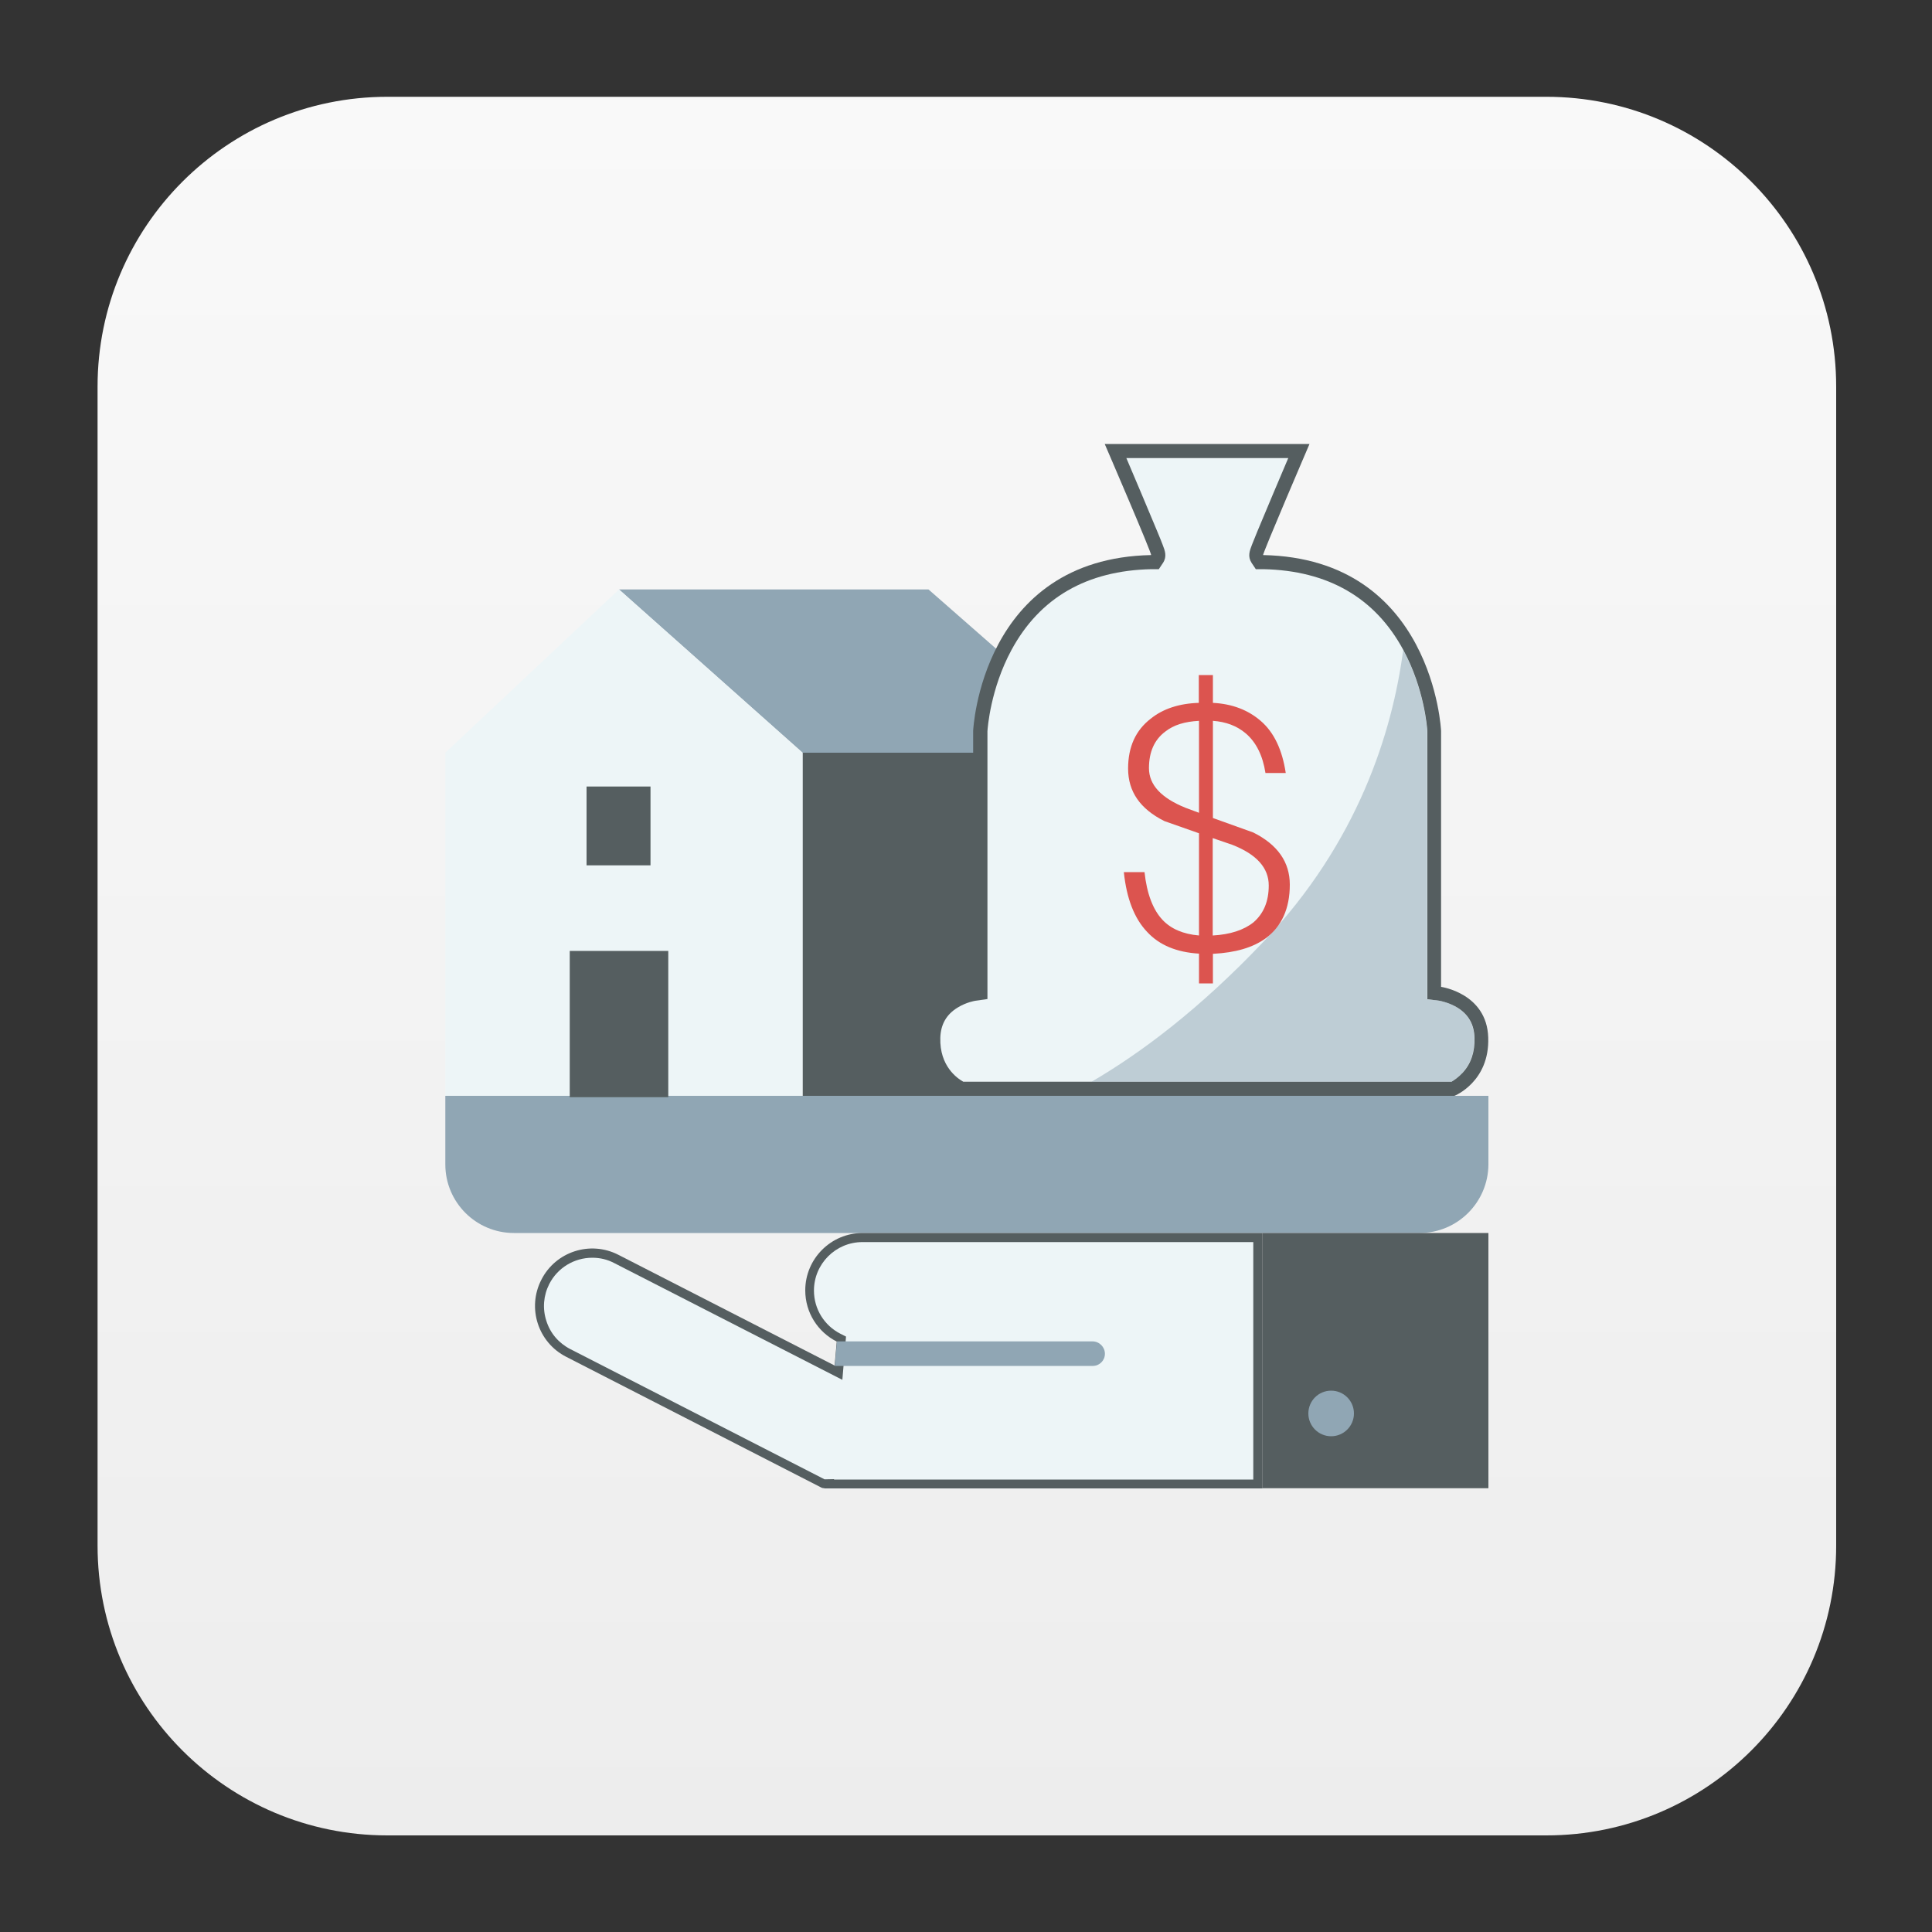 <?xml version="1.0" encoding="utf-8"?>
<!-- Generator: Adobe Illustrator 22.1.0, SVG Export Plug-In . SVG Version: 6.00 Build 0)  -->
<svg version="1.1" id="图层_1" xmlns="http://www.w3.org/2000/svg" xmlns:xlink="http://www.w3.org/1999/xlink" x="0px" y="0px"
	 viewBox="0 0 1000 1000" style="enable-background:new 0 0 1000 1000;" xml:space="preserve">
<rect x="0" y="0" width="1000" height="1000" fill="#333333" stroke="none"/>
<style type="text/css">
	.st0{fill:url(#SVGID_1_);}
	.st1{fill:#555E60;}
	.st2{fill:#90A6B4;}
	.st3{fill:#EDF5F7;}
	.st4{opacity:0.5;fill:#90A6B4;}
	.st5{fill:#DC544F;}
</style>
<g>
	<g>
		<linearGradient id="SVGID_1_" gradientUnits="userSpaceOnUse" x1="500.416" y1="50.127" x2="500.416" y2="952.475">
			<stop  offset="0" style="stop-color:#F9F9F9"/>
			<stop  offset="1" style="stop-color:#EDEDED"/>
		</linearGradient>
		<path class="st0" d="M800.4,950H200.5c-82.8,0-150-67.1-150-150V200.1c0-82.8,67.1-150,150-150h599.9c82.8,0,150,67.1,150,150V800
			C950.4,882.9,883.2,950,800.4,950z"/>
	</g>
	<g>
		<rect x="415.4" y="389.6" class="st1" width="161.6" height="177.7"/>
		<polygon class="st2" points="480.6,305.1 320.4,305.1 415.4,389.6 577,389.6 		"/>
		<polygon class="st3" points="320.4,305.1 230.5,389.6 230.5,567.2 415.4,567.2 415.4,389.6 		"/>
		<path class="st2" d="M734.8,638.2H266c-19.6,0-35.5-15.9-35.5-35.5v-35.5h539.9v35.5C770.3,622.3,754.4,638.2,734.8,638.2z"/>
		<rect x="653.5" y="638.2" class="st1" width="116.9" height="132.1"/>
		<path class="st1" d="M446.5,638.2c-16.4,0-29.7,13.3-29.7,29.7l0,0c0,11.6,6.6,21.6,16.3,26.5l-1.1,12.4l-111.9-57.3
			c-14.6-7.5-32.5-1.7-39.9,12.9l0,0c-7.5,14.6-1.7,32.5,12.9,39.9L425,769.9c0.5,0.3,1.1,0.4,1.7,0.4l0,0.1h226.8v-72.8v-4.4v-55
			H446.5z"/>
		<path class="st3" d="M431.7,765.8l0-0.2l-4.9,0.1l-131.6-67.4c-6-3.1-10.4-8.2-12.4-14.6c-2.1-6.4-1.5-13.2,1.5-19.1
			c4.3-8.4,12.9-13.6,22.3-13.6c4,0,7.8,0.9,11.4,2.8l118,60.4l1.9-22.4l-2.8-1.4c-8.5-4.3-13.8-12.9-13.8-22.4
			c0-13.8,11.2-25.1,25.1-25.1h202.3v122.9H431.7z"/>
		<path class="st2" d="M565.6,707H432.1l1.1-12.7h132.3c3.5,0,6.4,2.9,6.4,6.4l0,0C571.9,704.2,569.1,707,565.6,707z"/>
		<path class="st1" d="M770.3,537c-0.7-22.9-24.4-26.2-24.4-26.2V378.3c0,0-4-89.2-92.1-91c-0.7,0,24-57.5,24-57.5h-51h-4h-51
			c0,0,24.8,57.5,24,57.5c-88.1,1.8-92.1,91-92.1,91v132.5c0,0-23.7,3.3-24.4,26.2c-0.7,22.9,17.5,30.2,17.5,30.2h126h4h126
			C752.9,567.2,771.1,559.9,770.3,537z"/>
		<path class="st3" d="M498.6,559.9c-3.2-1.8-12.3-8.1-11.9-22.7c0.2-7,3.2-12.2,9-15.7c4.5-2.8,9.1-3.5,9.1-3.5l6.3-0.9V378.5
			c0.1-1.8,1.6-22,12.4-42c14.6-27.1,39-41.2,72.5-41.9h3.8l2.2-3.3c2.1-3.3,1-6.2-0.2-9.3c-0.6-1.6-1.5-3.8-2.7-6.7
			c-2-4.8-4.8-11.5-8.3-19.8c-2.8-6.6-5.6-13.2-7.8-18.4h83.8c-2.2,5.2-5,11.8-7.8,18.4c-3.5,8.3-6.3,15-8.3,19.8
			c-1.2,2.9-2.1,5.2-2.7,6.7c-1.2,3.1-2.3,6-0.2,9.3l2.2,3.3l3.9,0c33.5,0.7,57.9,14.8,72.5,41.9c10.8,20,12.3,40.2,12.4,42v138.7
			l6.3,0.8c0.4,0.1,5,0.9,9.5,3.7c5.6,3.6,8.4,8.6,8.6,15.5c0.2,7.3-1.8,13.3-6.1,18c-2.2,2.4-4.5,3.9-5.8,4.7H498.6z"/>
		<path class="st4" d="M751.2,559.9c1.3-0.7,3.6-2.2,5.8-4.7c4.3-4.7,6.3-10.8,6.1-18c-0.2-6.9-3-11.9-8.6-15.5
			c-4.5-2.9-9.1-3.7-9.5-3.7l-6.3-0.8V378.5c-0.1-1.8-1.6-22.1-12.4-42c0,0,0-0.1,0-0.1c-5.7,42.9-23.4,99.5-72.4,151.1
			c-33.1,34.9-63.5,57.6-88.9,72.4H751.2z"/>
		<rect x="303.6" y="407.1" class="st1" width="33.1" height="40.8"/>
		<rect x="294.9" y="492.2" class="st1" width="51" height="75.7"/>
		<circle class="st2" cx="689" cy="731.6" r="11.8"/>
		<g>
			<path class="st5" d="M620.6,349.4h7.2v14.4c10,0.5,18.2,3.7,24.7,9.3c7,6,11.2,15.1,13,27H655c-1.4-9.1-4.9-16-10.2-20.5
				c-4.6-3.9-10.2-6-17-6.5v50.3l20.9,7.5c12.6,6.3,18.9,15.3,18.9,27c0,12.3-4.2,21.6-12.4,27.7c-6.7,4.9-15.8,7.5-27.4,8.1V509
				h-7.2v-15.4c-11.6-0.7-20.5-4.4-26.8-11.2c-6.7-7-10.7-17.4-12.1-31h10.7c1.2,11.2,4.4,19.5,9.3,24.7c4.4,4.7,10.7,7.4,18.9,8.1
				v-52.9l-17.9-6.3c-12.6-6.3-18.8-15.3-18.8-27.2c0-11.2,3.9-19.8,11.7-25.8c6.3-5.1,14.7-7.9,24.9-8.2V349.4z M620.6,373.1
				c-7.4,0.4-13.1,2.1-17.5,5.6c-5.6,4.2-8.4,10.5-8.4,18.9c0,8.6,6.3,15.4,18.9,20.5l7,2.6V373.1z M627.8,484.2
				c8.9-0.5,16-2.8,21-6.8c5.3-4.6,7.9-10.9,7.9-19.1c0-9.1-6.3-16.1-18.8-21l-10.2-3.5V484.2z"/>
		</g>
	</g>
</g>
</svg>
